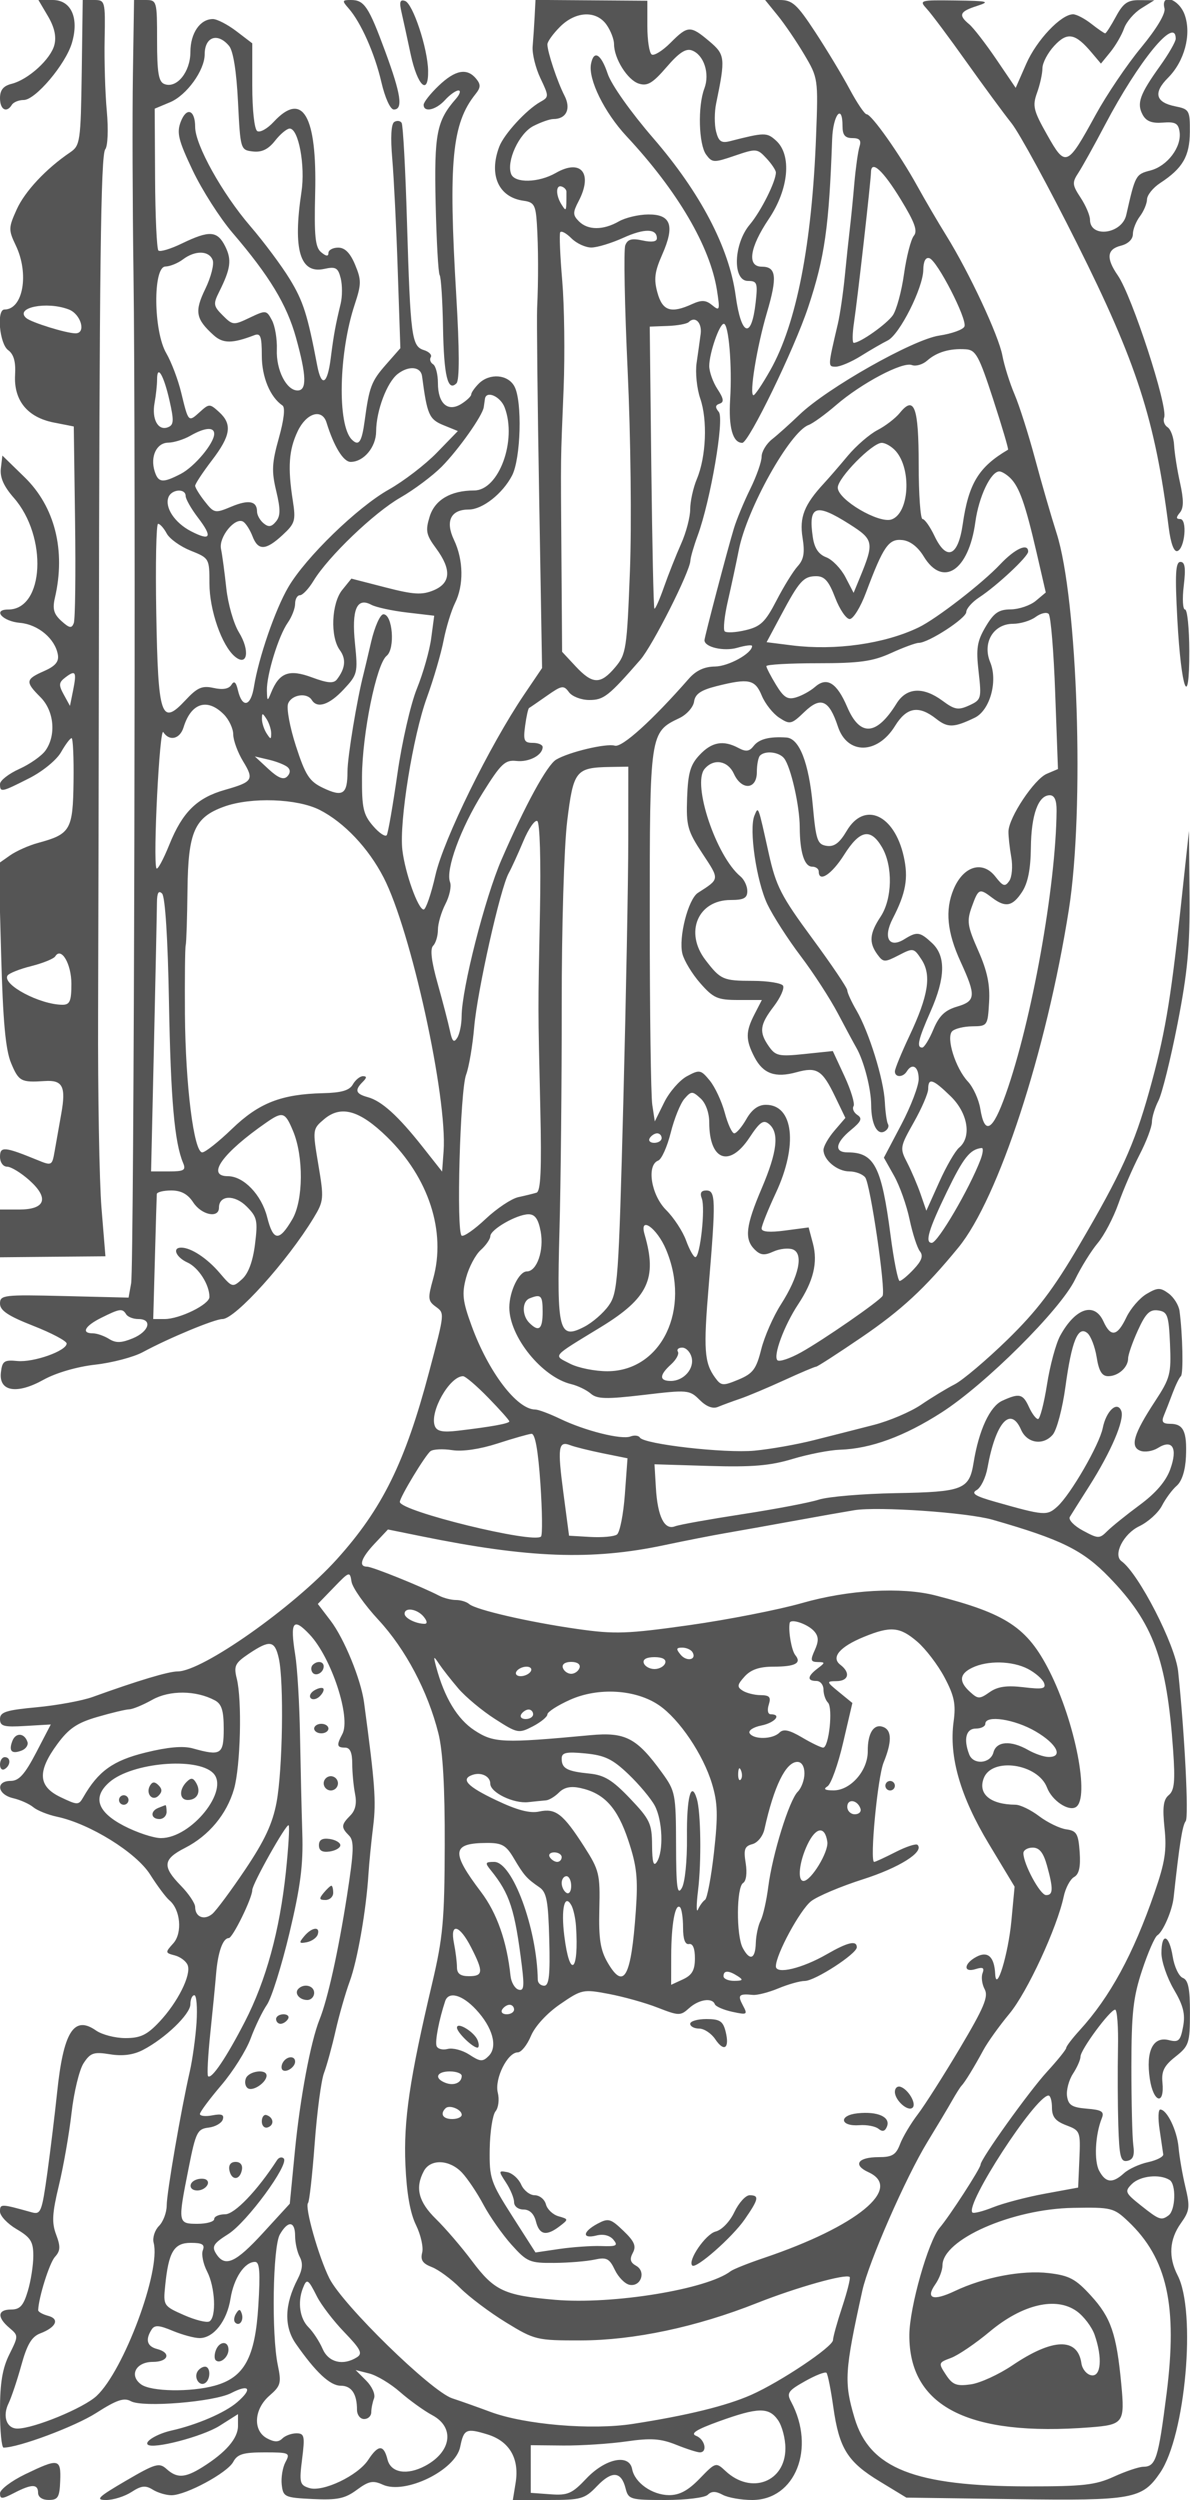 <svg xmlns="http://www.w3.org/2000/svg" version="1.0" width="250" height="525" viewBox="0 0 250 525" preserveAspectRatio="xMidYMid meet">
<g transform="translate(0,525) scale(0.01,-0.01)" fill="#555555" stroke="none">
<path d="M1008 52159 c135 -229 179 -425 135 -600 -75 -300 -549 -732 -901 -820 -172 -43 -242 -130 -242 -300 0 -243 138 -320 250 -139 34 55 146 100 248 100 246 0 878 747 1012 1195 156 526 -13 905 -404 905 l-299 0 201 -341z"/>
<path d="M1717 50975 c-21 -1451 -33 -1532 -244 -1675 -506 -343 -951 -818 -1123 -1200 -173 -384 -174 -427 -17 -757 284 -596 151 -1343 -240 -1343 -169 0 -103 -720 77 -852 119 -87 163 -243 147 -519 -31 -536 257 -892 811 -1002 l422 -83 27 -1994 c15 -1097 3 -2058 -27 -2136 -44 -115 -92 -107 -260 45 -161 146 -191 253 -136 489 230 992 -1 1910 -636 2529 l-468 456 -32 -270 c-22 -189 60 -375 271 -616 716 -815 640 -2347 -116 -2347 -339 0 -119 -249 247 -280 381 -33 740 -335 796 -670 25 -146 -55 -239 -291 -343 -391 -172 -398 -225 -75 -548 286 -286 335 -794 107 -1118 -78 -112 -326 -287 -550 -388 -224 -101 -407 -244 -407 -318 0 -181 28 -175 611 121 284 143 578 384 672 549 92 162 191 294 221 294 29 1 48 -410 41 -913 -13 -1014 -64 -1102 -742 -1286 -194 -52 -461 -171 -592 -263 l-239 -168 52 -1910 c38 -1413 93 -2006 209 -2284 161 -385 209 -410 706 -377 378 26 450 -115 349 -681 -46 -257 -108 -610 -139 -786 -55 -315 -59 -317 -377 -186 -679 277 -772 285 -772 62 0 -116 65 -207 148 -207 82 0 292 -128 467 -284 423 -378 341 -616 -212 -616 l-403 0 0 -501 0 -502 1107 11 1108 10 -83 1016 c-45 559 -77 2389 -71 4066 5 1678 13 4963 16 7300 11 8378 40 10751 134 10864 53 64 68 415 33 800 -35 377 -55 1057 -46 1511 15 806 10 825 -222 825 l-238 0 -21 -1525z m-274 -4973 c258 -97 373 -502 144 -502 -193 0 -931 229 -1036 321 -250 220 429 358 892 181z m93 -7998 l-66 -328 -130 237 c-111 202 -106 255 33 361 215 164 241 121 163 -270z m-36 -6166 c0 -360 -33 -438 -185 -438 -475 0 -1274 424 -1157 613 30 48 254 138 500 199 245 62 471 154 503 205 126 205 339 -159 339 -579z"/>
<path d="M2792 50925 c-13 -866 -8 -2722 12 -4125 53 -3793 13 -20903 -49 -21250 l-54 -300 -1351 33 c-1276 31 -1350 22 -1350 -159 0 -145 172 -260 700 -467 385 -151 700 -318 700 -371 0 -155 -696 -401 -1037 -367 -275 27 -317 -2 -344 -241 -47 -401 335 -466 897 -152 257 143 701 273 1084 316 358 40 808 159 1000 263 545 295 1509 695 1673 695 269 0 1365 1216 1915 2123 216 356 220 406 100 1119 -124 738 -122 748 119 953 355 302 747 192 1325 -372 876 -855 1244 -1987 968 -2975 -115 -410 -110 -468 51 -586 193 -142 196 -117 -136 -1372 -503 -1900 -983 -2875 -1940 -3936 -906 -1003 -2824 -2354 -3343 -2354 -192 0 -835 -193 -1782 -535 -220 -80 -749 -177 -1175 -217 -648 -60 -775 -101 -775 -248 0 -151 78 -173 534 -145 l533 31 -308 -592 c-238 -455 -361 -593 -534 -593 -322 -1 -283 -284 50 -363 151 -35 343 -121 425 -190 83 -69 307 -159 500 -200 689 -147 1661 -750 1954 -1213 151 -239 333 -482 404 -541 234 -195 279 -687 82 -905 -173 -191 -171 -200 34 -253 117 -31 238 -123 269 -205 79 -205 -210 -781 -596 -1191 -258 -274 -396 -340 -712 -340 -215 0 -493 72 -617 159 -466 326 -686 -25 -819 -1309 -46 -440 -138 -1197 -205 -1683 -115 -825 -137 -879 -333 -824 -645 180 -661 180 -661 14 0 -90 157 -257 350 -370 295 -174 350 -262 350 -560 0 -195 -52 -528 -116 -740 -91 -306 -165 -387 -350 -387 -285 0 -301 -161 -38 -384 194 -165 194 -169 0 -559 -144 -289 -196 -599 -196 -1175 0 -430 34 -782 75 -782 317 0 1502 443 1947 728 429 274 584 327 727 247 246 -138 1749 -16 2109 171 383 198 453 89 124 -193 -256 -221 -847 -475 -1382 -595 -292 -66 -565 -227 -497 -294 107 -105 1150 167 1510 394 l387 245 0 -248 c0 -262 -256 -558 -750 -867 -364 -227 -532 -235 -752 -36 -153 138 -234 114 -857 -250 -582 -340 -645 -402 -411 -402 152 0 392 76 533 168 205 134 294 144 445 50 104 -65 281 -118 394 -118 304 0 1175 470 1298 700 87 163 209 200 657 200 523 0 545 -10 440 -205 -60 -113 -95 -326 -78 -475 30 -257 60 -271 654 -300 515 -24 674 9 922 192 252 186 340 204 546 110 470 -214 1529 302 1627 793 75 375 126 399 573 262 462 -142 674 -506 592 -1014 l-59 -363 744 0 c692 0 764 20 1025 292 314 328 509 312 600 -49 58 -231 99 -243 839 -243 429 0 827 49 887 109 79 79 166 79 314 0 112 -60 391 -109 620 -109 907 0 1338 1088 818 2062 -99 183 -66 232 290 432 221 125 424 204 452 177 27 -27 92 -352 144 -722 123 -869 299 -1150 978 -1561 l556 -338 2272 -32 c2490 -34 2681 0 3060 555 532 781 763 3381 367 4145 -197 383 -174 753 68 1093 186 261 196 341 95 765 -62 261 -126 633 -143 827 -31 358 -244 797 -385 797 -43 0 -49 -191 -13 -425 35 -234 69 -466 76 -517 6 -50 -136 -123 -317 -163 -181 -39 -410 -144 -508 -233 -241 -218 -384 -204 -521 52 -111 208 -83 760 56 1104 56 138 -1 175 -315 200 -313 26 -389 74 -416 263 -18 127 39 339 125 471 87 133 158 294 158 360 0 143 618 981 727 985 43 2 70 -368 60 -822 -9 -454 -6 -1176 7 -1606 21 -665 49 -775 190 -747 122 25 155 113 125 331 -22 163 -40 905 -40 1647 1 1127 38 1461 225 2024 122 371 267 702 321 735 119 74 312 520 341 791 122 1126 184 1516 254 1606 67 85 -22 1839 -159 3144 -59 556 -829 2056 -1189 2314 -185 133 41 578 374 736 184 88 398 281 475 430 76 148 216 338 311 420 108 94 180 320 193 606 24 535 -52 694 -332 694 -156 0 -187 42 -131 175 40 96 123 310 185 475 62 165 139 323 172 350 55 47 37 881 -29 1371 -17 121 -120 286 -229 366 -175 128 -231 127 -464 -10 -145 -86 -336 -307 -424 -492 -190 -399 -327 -424 -481 -85 -189 415 -590 283 -909 -300 -90 -165 -215 -626 -277 -1025 -63 -399 -148 -725 -189 -725 -41 0 -126 113 -189 250 -128 281 -201 299 -561 135 -261 -119 -493 -618 -603 -1300 -92 -567 -218 -616 -1634 -641 -699 -13 -1427 -74 -1620 -137 -192 -62 -914 -199 -1604 -305 -689 -106 -1327 -220 -1417 -255 -221 -85 -365 207 -400 814 l-29 489 1151 -35 c900 -27 1281 5 1750 147 329 99 779 187 999 194 643 21 1348 280 2128 780 923 591 2498 2159 2806 2791 127 262 342 607 477 768 135 160 329 530 433 823 103 293 304 757 446 1032 143 275 259 583 260 685 0 101 62 304 137 450 75 146 256 873 401 1615 212 1085 261 1615 252 2700 l-12 1350 -178 -1650 c-212 -1958 -332 -2655 -659 -3826 -311 -1112 -593 -1732 -1469 -3224 -542 -924 -889 -1380 -1507 -1983 -442 -430 -941 -852 -1109 -938 -169 -86 -486 -279 -706 -429 -220 -149 -670 -341 -1000 -425 -330 -85 -892 -228 -1250 -318 -357 -91 -920 -190 -1250 -221 -628 -58 -2320 135 -2407 275 -27 44 -116 55 -198 23 -190 -73 -961 121 -1480 372 -221 106 -456 194 -520 194 -385 0 -984 788 -1338 1760 -189 517 -206 671 -115 1009 59 220 197 481 308 581 110 99 200 230 201 290 0 141 558 460 803 460 135 0 205 -99 254 -358 75 -398 -78 -842 -290 -842 -165 0 -368 -418 -368 -758 0 -613 685 -1461 1300 -1609 138 -33 322 -122 411 -199 133 -115 324 -120 1115 -27 922 109 961 106 1172 -105 140 -140 277 -193 385 -147 92 38 302 116 467 172 165 56 580 231 923 388 342 157 645 285 673 285 27 0 456 277 952 615 841 573 1334 1030 2037 1888 839 1024 1847 4104 2319 7090 333 2101 188 6527 -258 7914 -113 354 -317 1057 -452 1562 -136 506 -329 1114 -430 1350 -101 237 -216 603 -255 812 -78 422 -696 1744 -1177 2519 -171 275 -448 748 -615 1050 -368 666 -958 1500 -1060 1500 -42 0 -201 236 -356 525 -154 289 -480 829 -723 1200 -387 589 -482 675 -748 675 l-306 0 264 -325 c146 -179 397 -548 558 -820 291 -490 294 -510 249 -1700 -85 -2281 -412 -3957 -963 -4930 -163 -289 -322 -525 -352 -525 -95 0 70 1017 282 1734 222 753 198 966 -109 966 -314 0 -255 402 147 1000 422 627 489 1343 154 1647 -194 175 -238 175 -974 -13 -177 -44 -234 -3 -287 207 -36 144 -35 407 2 585 198 960 190 1026 -144 1308 -398 335 -450 333 -817 -35 -165 -165 -342 -275 -392 -244 -51 31 -92 298 -92 593 l0 536 -1175 9 -1175 9 -18 -351 c-10 -193 -29 -475 -42 -626 -13 -151 61 -452 163 -667 183 -385 182 -395 -5 -500 -291 -164 -759 -674 -859 -937 -226 -595 -15 -1065 511 -1137 219 -30 254 -89 279 -484 31 -488 33 -1182 5 -1775 -10 -206 9 -1990 43 -3964 l61 -3590 -379 -560 c-726 -1075 -1690 -3037 -1861 -3788 -90 -398 -202 -723 -248 -723 -116 0 -390 766 -447 1250 -69 587 222 2394 515 3200 140 385 298 925 351 1200 54 275 162 627 239 783 188 375 180 907 -20 1328 -188 395 -69 639 311 639 287 0 712 334 909 715 184 356 217 1559 50 1869 -136 256 -524 286 -751 59 -86 -87 -157 -188 -157 -226 0 -38 -94 -127 -208 -199 -285 -178 -492 6 -492 438 0 183 -46 360 -102 395 -56 35 -77 101 -48 149 29 47 -36 114 -145 148 -257 82 -282 271 -355 2694 -32 1096 -83 2030 -112 2077 -28 46 -98 55 -155 20 -66 -40 -81 -326 -42 -776 33 -392 86 -1447 115 -2344 l55 -1631 -304 -346 c-305 -347 -350 -465 -446 -1179 -61 -450 -123 -541 -270 -394 -308 308 -275 1824 61 2837 141 426 142 514 8 835 -103 247 -214 359 -355 359 -113 0 -205 -51 -205 -112 0 -77 -49 -72 -153 15 -125 103 -148 337 -126 1237 41 1634 -262 2157 -871 1501 -132 -143 -287 -230 -345 -194 -61 37 -105 440 -105 954 l0 889 -334 255 c-184 140 -406 255 -493 255 -270 0 -473 -296 -473 -692 0 -418 -287 -773 -546 -673 -122 46 -154 237 -154 912 0 836 -5 853 -242 853 l-242 0 -24 -1575z m9952 1053 c86 -122 156 -305 156 -405 0 -303 283 -754 520 -829 181 -58 291 8 583 346 263 306 407 400 536 350 250 -95 376 -486 259 -797 -142 -371 -120 -1174 36 -1389 127 -173 161 -175 602 -24 452 154 473 152 665 -54 110 -118 199 -252 199 -298 0 -190 -313 -815 -549 -1095 -341 -405 -366 -1183 -38 -1183 194 0 208 -41 162 -455 -88 -780 -304 -705 -420 147 -137 1008 -741 2161 -1730 3305 -472 546 -882 1124 -958 1353 -140 419 -293 510 -351 207 -62 -322 281 -1019 746 -1518 1072 -1149 1756 -2314 1901 -3239 64 -415 57 -439 -100 -310 -133 110 -222 115 -421 25 -446 -204 -624 -146 -730 238 -79 285 -59 441 101 803 268 606 184 845 -295 840 -202 -1 -480 -67 -618 -146 -327 -187 -649 -187 -837 1 -131 132 -132 185 -7 425 305 584 51 897 -481 591 -360 -206 -862 -218 -937 -21 -103 269 166 851 465 1006 158 81 348 148 422 148 274 0 376 215 234 491 -150 291 -359 919 -359 1077 0 58 119 223 264 368 331 332 764 350 980 42z m-7931 -443 c87 -105 155 -533 187 -1175 50 -1002 52 -1010 313 -1041 187 -21 323 45 465 225 110 141 249 256 308 256 186 0 331 -779 247 -1332 -183 -1211 -30 -1727 479 -1615 242 53 290 25 346 -198 35 -142 35 -382 -1 -532 -109 -450 -146 -650 -209 -1148 -70 -550 -195 -617 -284 -150 -203 1068 -294 1351 -576 1813 -172 282 -545 782 -829 1112 -591 687 -1159 1708 -1159 2083 0 364 -182 428 -304 107 -87 -230 -48 -387 252 -1019 195 -410 571 -999 836 -1309 777 -907 1143 -1511 1335 -2206 221 -796 230 -1106 33 -1106 -235 0 -453 430 -436 860 8 217 -38 494 -103 615 -114 214 -126 215 -468 53 -338 -162 -357 -160 -565 48 -197 196 -204 240 -76 495 243 487 268 672 128 954 -165 330 -330 342 -906 64 -240 -117 -464 -184 -498 -150 -34 34 -66 718 -70 1521 l-8 1458 323 135 c348 146 726 668 727 1005 0 371 273 465 513 177z m12887 -1685 c0 -186 53 -250 207 -250 152 0 192 -47 150 -178 -31 -97 -80 -446 -109 -775 -28 -328 -71 -754 -94 -947 -23 -192 -71 -642 -106 -1000 -35 -357 -101 -807 -146 -1000 -213 -909 -213 -900 -41 -900 91 0 328 101 526 225 198 124 451 270 562 325 250 124 743 1102 748 1483 2 180 49 270 128 245 165 -51 796 -1278 737 -1433 -25 -66 -263 -152 -529 -192 -551 -81 -2357 -1103 -2938 -1662 -195 -187 -453 -419 -575 -515 -121 -96 -220 -261 -220 -367 0 -106 -107 -410 -238 -676 -131 -266 -287 -640 -345 -833 -129 -422 -617 -2278 -617 -2345 0 -146 406 -239 687 -159 172 50 313 67 313 38 0 -154 -494 -428 -779 -431 -223 -2 -399 -84 -550 -256 -765 -873 -1403 -1451 -1555 -1406 -180 53 -963 -133 -1232 -293 -191 -113 -648 -949 -1147 -2098 -349 -804 -836 -2713 -839 -3290 0 -171 -42 -375 -93 -455 -70 -111 -105 -77 -153 150 -34 162 -150 607 -257 989 -132 467 -163 728 -96 795 56 56 101 207 101 336 0 129 71 372 157 539 87 167 131 374 98 460 -99 257 220 1130 686 1876 384 615 470 696 707 670 266 -30 552 122 552 292 0 49 -94 88 -208 88 -181 0 -202 47 -160 357 26 196 64 365 83 375 19 10 188 126 376 258 311 218 351 225 461 75 66 -91 258 -165 428 -165 304 0 405 79 1072 844 258 296 1044 1852 1052 2083 3 68 71 303 152 523 272 739 565 2454 445 2599 -80 97 -76 143 18 174 96 32 85 106 -46 306 -95 145 -173 364 -173 485 0 267 214 886 306 886 103 0 177 -883 133 -1590 -36 -587 55 -910 255 -910 136 0 1090 1962 1385 2850 347 1043 438 1682 503 3525 18 514 218 767 218 275z m1225 -1541 c293 -480 358 -659 273 -761 -61 -74 -154 -434 -206 -801 -51 -366 -158 -757 -235 -868 -132 -187 -686 -579 -821 -579 -32 0 -30 191 5 425 76 510 354 2970 357 3158 4 267 252 40 627 -574z m-7025 166 c0 -427 -1 -429 -100 -275 -127 196 -127 426 0 383 55 -18 100 -67 100 -108z m525 -1173 c124 1 425 93 669 204 444 201 706 197 706 -11 0 -71 -107 -87 -300 -45 -229 50 -315 26 -364 -101 -36 -92 -13 -1277 50 -2633 64 -1368 85 -3239 48 -4203 -63 -1643 -79 -1752 -309 -2025 -309 -366 -475 -363 -831 18 l-285 306 -14 1969 c-16 2289 -20 1930 46 3569 28 715 15 1728 -29 2250 -45 523 -64 982 -43 1021 21 40 127 -17 235 -125 108 -108 297 -195 421 -194z m-7957 -263 c34 -88 -36 -360 -154 -604 -231 -476 -204 -632 173 -973 197 -179 392 -179 854 -2 132 51 159 -21 159 -427 0 -452 174 -871 435 -1049 60 -40 31 -300 -77 -684 -146 -521 -155 -696 -55 -1111 92 -387 91 -525 -6 -642 -94 -114 -156 -122 -260 -36 -75 62 -137 173 -137 245 0 224 -176 257 -543 103 -340 -142 -359 -138 -555 111 -111 141 -202 289 -202 329 0 40 158 279 350 531 400 523 435 762 150 1020 -193 175 -207 175 -401 -1 -242 -219 -240 -222 -391 401 -66 275 -208 649 -314 831 -271 461 -284 1817 -19 1822 96 2 262 69 369 150 256 193 547 187 624 -14z m10252 -1549 c-17 -132 -55 -406 -85 -609 -30 -202 4 -540 76 -750 156 -453 124 -1224 -71 -1690 -77 -184 -140 -470 -140 -635 0 -165 -86 -493 -192 -728 -105 -236 -267 -644 -360 -909 -93 -265 -183 -467 -200 -450 -18 17 -46 1357 -65 2977 l-33 2945 376 14 c206 7 406 44 443 81 134 134 280 -10 251 -246z m6146 -1379 c186 -572 327 -1047 311 -1055 -617 -362 -829 -710 -952 -1568 -98 -676 -339 -776 -592 -245 -93 196 -207 357 -252 357 -44 0 -81 515 -81 1144 0 1210 -92 1461 -397 1084 -91 -112 -302 -274 -469 -360 -167 -87 -447 -329 -622 -538 -174 -209 -400 -470 -502 -580 -415 -449 -518 -712 -450 -1140 51 -318 27 -459 -104 -603 -94 -104 -294 -428 -445 -721 -234 -451 -332 -545 -649 -620 -205 -49 -402 -59 -437 -24 -36 36 -6 322 66 636 72 315 176 797 230 1072 169 862 1073 2481 1466 2625 90 33 350 221 578 418 532 459 1396 916 1591 841 83 -32 229 10 323 94 201 178 477 259 810 237 211 -13 277 -134 577 -1054z m-11999 488 c106 -809 148 -904 447 -1027 l305 -124 -442 -455 c-243 -250 -698 -599 -1011 -775 -661 -373 -1744 -1424 -2108 -2046 -276 -470 -625 -1483 -723 -2095 -67 -418 -246 -456 -337 -71 -40 173 -80 205 -137 112 -52 -85 -181 -108 -373 -65 -244 53 -342 10 -595 -261 -508 -543 -572 -348 -610 1833 -18 1031 -1 1875 38 1875 40 0 121 -91 181 -203 59 -111 286 -274 503 -361 391 -156 395 -164 395 -689 0 -560 260 -1307 535 -1535 264 -219 321 124 84 510 -111 181 -230 598 -265 928 -36 330 -85 701 -111 823 -51 250 297 676 467 571 56 -35 143 -172 194 -304 117 -309 280 -303 633 25 262 242 280 302 214 725 -109 698 -83 1063 103 1454 183 386 513 484 606 181 155 -501 354 -825 506 -825 275 0 534 309 536 640 2 436 228 1035 456 1209 232 178 483 153 509 -50z m-5305 -515 c95 -421 90 -509 -35 -557 -206 -79 -342 169 -280 511 29 158 53 379 53 491 0 332 141 92 262 -445z m7040 -141 c264 -692 -123 -1743 -641 -1743 -491 0 -827 -197 -935 -550 -91 -297 -74 -382 135 -665 329 -446 311 -731 -55 -883 -244 -100 -417 -90 -1009 63 l-715 184 -191 -236 c-228 -280 -257 -985 -52 -1265 137 -187 117 -385 -61 -616 -69 -89 -196 -79 -527 44 -479 177 -685 100 -856 -323 -76 -187 -83 -183 -88 47 -7 330 245 1148 439 1424 85 121 154 300 154 398 0 98 46 178 101 178 56 0 185 136 286 303 311 511 1271 1430 1823 1747 288 165 679 458 870 650 355 360 859 1073 883 1250 8 55 19 134 25 175 28 182 326 51 414 -182z m-6102 -553 c0 -198 -411 -690 -703 -842 -379 -196 -471 -187 -547 52 -98 310 37 600 282 604 120 1 331 67 468 146 302 173 500 189 500 40z m14321 -365 c334 -385 279 -1297 -87 -1432 -265 -98 -1134 413 -1134 667 0 203 723 940 923 940 80 0 214 -79 298 -175z m2406 -566 c189 -189 313 -542 548 -1555 l195 -846 -210 -176 c-115 -96 -352 -177 -525 -179 -255 -2 -356 -73 -529 -365 -180 -305 -203 -453 -147 -946 64 -563 56 -589 -199 -706 -228 -104 -305 -91 -558 97 -409 302 -758 281 -968 -58 -419 -676 -766 -701 -1035 -73 -219 512 -428 641 -678 422 -94 -83 -271 -181 -394 -218 -180 -55 -261 -5 -424 263 -111 182 -202 358 -203 392 0 34 484 61 1075 61 885 0 1158 38 1545 214 258 118 520 214 582 214 203 0 998 516 998 648 0 71 123 210 273 308 371 243 1027 856 1027 960 0 189 -276 63 -588 -267 -377 -400 -1339 -1144 -1712 -1324 -715 -345 -1748 -492 -2661 -378 l-534 67 299 559 c389 730 477 827 745 827 173 0 263 -102 396 -450 94 -247 232 -450 306 -450 74 0 229 251 343 558 364 971 475 1132 762 1101 164 -17 326 -142 449 -343 402 -662 946 -301 1085 718 72 534 325 1066 505 1066 50 0 154 -64 232 -141z m-17327 -375 c0 -63 117 -269 260 -456 312 -409 266 -498 -148 -284 -342 177 -555 499 -473 714 65 170 361 192 361 26z m13940 -588 c519 -329 530 -385 221 -1135 l-128 -311 -171 329 c-94 181 -276 369 -404 418 -161 61 -248 191 -282 421 -99 667 59 725 764 278z m-9290 -1859 l572 -67 -63 -472 c-34 -260 -170 -737 -301 -1060 -131 -323 -315 -1128 -409 -1788 -95 -660 -195 -1239 -223 -1286 -28 -47 -158 39 -289 191 -206 240 -236 376 -232 1036 6 907 304 2366 518 2537 182 146 126 872 -68 872 -68 0 -183 -259 -257 -575 -74 -316 -145 -620 -160 -675 -139 -540 -338 -1746 -338 -2053 0 -479 -97 -543 -518 -341 -284 136 -366 264 -565 877 -128 395 -202 796 -164 892 74 189 396 238 497 75 115 -186 368 -102 671 223 290 310 299 349 237 960 -74 717 37 980 342 817 98 -53 436 -126 750 -163z m13618 -1697 l58 -1590 -235 -100 c-264 -112 -799 -917 -805 -1210 -2 -104 25 -347 59 -540 34 -192 15 -417 -42 -500 -89 -128 -131 -115 -290 89 -269 348 -675 226 -880 -264 -182 -436 -137 -904 149 -1525 326 -711 318 -823 -73 -938 -257 -76 -379 -192 -500 -480 -87 -209 -193 -380 -234 -381 -125 -2 -86 168 175 759 313 708 323 1164 31 1436 -255 238 -316 246 -580 82 -323 -202 -455 27 -247 430 278 538 334 852 231 1310 -198 880 -827 1161 -1197 534 -151 -256 -263 -339 -422 -315 -194 29 -224 117 -291 853 -82 891 -281 1403 -553 1422 -360 24 -576 -32 -689 -177 -90 -117 -162 -126 -318 -43 -319 171 -562 128 -818 -146 -194 -205 -243 -376 -262 -900 -21 -589 8 -694 323 -1172 363 -551 366 -527 -96 -824 -205 -132 -411 -940 -326 -1279 37 -147 206 -426 376 -619 275 -313 363 -352 801 -352 l492 0 -152 -295 c-191 -369 -192 -540 -4 -903 182 -351 436 -443 885 -319 429 118 541 47 810 -511 l216 -448 -230 -268 c-126 -147 -230 -329 -230 -404 0 -212 289 -452 545 -452 127 0 276 -56 331 -125 108 -134 436 -2374 365 -2489 -69 -112 -1253 -931 -1715 -1187 -233 -129 -455 -203 -494 -164 -94 94 142 729 435 1173 323 487 417 878 311 1279 l-90 337 -494 -65 c-327 -44 -494 -29 -494 42 0 59 135 396 300 749 467 999 370 1851 -211 1849 -160 0 -295 -99 -409 -300 -94 -164 -208 -299 -255 -299 -46 0 -136 195 -199 433 -64 238 -206 542 -315 675 -188 229 -214 234 -480 91 -155 -84 -370 -331 -478 -550 l-197 -399 -53 350 c-29 193 -53 1949 -53 3904 0 3909 1 3919 623 4216 152 72 291 228 308 345 22 160 141 242 469 325 680 171 812 144 953 -198 70 -169 235 -378 367 -464 226 -148 255 -142 531 123 342 328 517 251 702 -309 196 -595 829 -588 1200 13 244 395 496 439 863 151 244 -193 372 -190 810 21 320 153 492 768 326 1167 -169 409 68 806 481 806 153 0 366 64 473 143 107 79 230 108 274 65 45 -43 107 -794 138 -1668z m-17468 -440 c110 -110 200 -301 200 -425 1 -124 94 -377 207 -563 235 -385 205 -432 -381 -599 -588 -167 -892 -466 -1167 -1147 -130 -321 -252 -546 -273 -500 -75 172 67 2979 145 2859 128 -198 349 -146 425 100 157 513 496 623 844 275z m997 -400 c0 -133 -11 -133 -97 0 -53 83 -97 218 -97 300 0 133 11 133 97 0 53 -82 97 -217 97 -300z m10776 -525 c141 -179 327 -999 328 -1444 2 -528 97 -831 261 -831 76 0 138 -45 138 -100 0 -242 273 -63 534 350 330 522 554 567 794 160 233 -395 220 -1085 -28 -1460 -233 -352 -249 -544 -68 -793 124 -169 152 -170 447 -18 308 159 319 157 481 -90 213 -326 145 -757 -254 -1602 -168 -356 -306 -692 -306 -747 0 -129 170 -129 250 0 116 187 250 101 250 -160 0 -144 -164 -574 -365 -956 l-366 -695 213 -379 c118 -209 265 -622 327 -920 63 -297 161 -598 217 -668 75 -93 39 -196 -129 -375 -127 -136 -261 -247 -297 -247 -36 0 -122 431 -191 958 -189 1450 -341 1742 -902 1742 -288 0 -258 200 68 469 219 180 247 245 137 317 -76 51 -112 133 -80 185 31 51 -54 332 -189 625 l-247 532 -594 -62 c-536 -56 -608 -41 -748 158 -213 304 -194 454 102 842 140 184 227 380 194 435 -34 54 -318 100 -631 101 -630 1 -680 23 -997 436 -447 581 -162 1262 528 1262 276 0 350 40 350 188 0 103 -65 242 -145 308 -510 423 -1017 1939 -754 2255 189 228 490 178 617 -101 162 -355 482 -333 482 33 0 156 30 314 67 350 109 110 401 76 506 -58z m-10428 -188 c60 -55 55 -127 -12 -194 -76 -76 -190 -31 -393 157 l-286 265 298 -70 c164 -39 341 -110 393 -158z m7154 -1512 c0 -839 -47 -3321 -104 -5516 -99 -3760 -116 -4008 -308 -4277 -111 -157 -342 -357 -513 -445 -531 -275 -578 -95 -521 2004 28 995 49 3125 48 4733 -2 1653 49 3342 115 3885 131 1063 178 1122 909 1135 l375 6 -1 -1525z m8998 600 c-13 -1581 -521 -4414 -1068 -5953 -276 -778 -443 -873 -535 -304 -32 193 -148 449 -259 568 -263 282 -464 925 -331 1058 55 55 245 101 423 103 317 3 324 13 352 506 22 369 -38 656 -228 1084 -229 519 -244 619 -134 923 139 383 157 391 427 187 280 -212 428 -183 629 124 121 185 179 476 184 925 7 693 155 1104 397 1104 99 0 145 -105 143 -325z m-15480 16 c512 -261 1022 -799 1341 -1417 575 -1111 1343 -4615 1261 -5751 l-31 -426 -413 523 c-512 648 -858 961 -1150 1040 -254 70 -279 146 -105 320 88 88 89 120 5 120 -63 0 -158 -78 -212 -172 -70 -127 -238 -176 -629 -185 -877 -21 -1345 -205 -1909 -748 -282 -272 -564 -495 -626 -495 -176 0 -353 1410 -364 2900 -5 743 2 1395 16 1450 15 55 31 580 38 1167 13 1214 147 1519 767 1743 566 205 1540 171 2011 -69z m4627 -2116 c-43 -2157 -43 -1969 7 -4155 29 -1290 9 -1739 -81 -1767 -66 -20 -237 -62 -381 -93 -143 -31 -452 -237 -686 -457 -234 -221 -461 -379 -504 -352 -116 71 -33 3050 93 3380 59 155 136 605 170 1000 66 761 549 2916 725 3232 57 103 195 404 306 669 111 266 244 457 295 426 53 -33 77 -830 56 -1883z m-7794 -1935 c37 -2037 116 -2935 298 -3365 62 -149 17 -175 -300 -175 l-374 0 61 2675 c33 1471 61 2808 62 2970 2 207 35 263 108 190 65 -65 121 -948 145 -2295z m16420 -1960 c364 -352 448 -857 180 -1080 -82 -68 -271 -394 -419 -725 l-270 -600 -120 347 c-66 191 -193 488 -282 661 -158 305 -154 330 139 849 166 294 302 609 302 701 0 240 98 209 470 -153z m-5070 -552 c0 -797 422 -957 843 -321 220 333 295 386 413 288 219 -182 174 -581 -153 -1348 -337 -790 -369 -1066 -150 -1286 122 -121 204 -131 394 -44 132 60 316 80 409 45 231 -89 129 -562 -250 -1155 -161 -251 -347 -676 -414 -943 -104 -415 -173 -508 -476 -635 -328 -136 -365 -134 -490 37 -231 315 -250 588 -136 1946 150 1795 145 1988 -51 1988 -110 0 -140 -53 -95 -170 77 -201 -36 -1230 -135 -1230 -38 0 -125 157 -195 348 -69 192 -258 481 -420 642 -315 315 -415 942 -166 1038 71 27 189 290 263 585 74 296 203 616 288 713 143 164 166 165 337 9 110 -99 184 -303 184 -507z m-8744 -178 c225 -537 217 -1456 -14 -1853 -278 -475 -401 -465 -529 41 -118 470 -494 862 -826 862 -463 0 -112 489 810 1128 342 237 393 221 559 -178z m7744 -150 c0 -55 -70 -100 -156 -100 -86 0 -128 45 -94 100 34 55 104 100 156 100 52 0 94 -45 94 -100z m6700 -451 c-234 -613 -899 -1749 -1025 -1749 -149 0 -68 276 316 1069 350 723 487 896 732 923 39 4 29 -105 -23 -243z m-16541 -899 c175 -267 541 -342 541 -111 0 265 327 279 581 25 221 -221 238 -296 176 -794 -45 -360 -139 -613 -272 -733 -198 -179 -208 -177 -469 130 -263 309 -603 533 -809 533 -196 0 -110 -203 132 -313 232 -106 461 -465 461 -723 0 -158 -624 -464 -944 -464 l-237 0 35 1275 c19 701 37 1309 40 1350 3 41 140 75 304 75 207 0 347 -76 461 -250z m9933 -989 c528 -1254 -90 -2547 -1222 -2557 -264 -2 -621 69 -794 158 -357 185 -407 126 651 772 990 606 1184 1018 915 1942 -118 404 258 140 450 -315z m-2592 -1311 c0 -366 -79 -431 -280 -230 -157 157 -154 450 5 514 242 97 275 63 275 -284z m-8750 -50 c34 -55 149 -100 256 -100 303 0 228 -262 -117 -405 -241 -99 -355 -102 -499 -12 -103 64 -255 117 -339 117 -252 0 -170 154 174 325 393 196 446 203 525 75z m21930 -626 c27 -626 4 -715 -314 -1200 -451 -688 -531 -955 -310 -1040 94 -36 260 -10 369 58 308 193 421 -2 260 -447 -90 -251 -303 -500 -645 -752 -280 -207 -586 -454 -680 -548 -161 -161 -190 -160 -509 12 -187 100 -310 229 -276 287 35 59 218 348 406 644 462 728 747 1394 676 1581 -84 219 -317 6 -390 -357 -70 -350 -676 -1399 -954 -1650 -218 -197 -269 -194 -1309 101 -417 118 -509 176 -387 245 88 49 191 259 228 466 171 953 484 1309 706 801 125 -285 463 -338 665 -104 85 98 205 551 267 1007 131 962 265 1289 461 1127 72 -60 160 -288 195 -507 46 -292 111 -398 242 -398 212 0 419 185 419 375 0 75 92 339 205 587 164 360 250 444 425 419 198 -28 223 -98 250 -707z m-10051 -276 c63 -239 -164 -498 -436 -498 -247 0 -245 122 5 348 108 98 173 218 144 265 -30 48 11 87 90 87 80 0 168 -91 197 -202z m-4270 -852 c243 -249 441 -472 441 -495 0 -45 -376 -113 -1079 -196 -322 -38 -443 -13 -486 99 -114 297 311 1046 593 1046 49 0 288 -204 531 -454z m1094 -1800 c39 -580 45 -1081 13 -1113 -155 -156 -2966 533 -2966 727 0 99 538 988 645 1066 58 42 263 51 455 21 215 -34 581 20 950 139 330 107 652 199 715 204 77 7 140 -346 188 -1044z m1313 634 l517 -104 -56 -763 c-31 -420 -106 -797 -167 -839 -60 -42 -311 -64 -558 -50 l-447 26 -119 899 c-127 965 -107 1100 149 1000 91 -35 397 -111 681 -169z m8184 -1394 c1448 -415 1899 -637 2454 -1211 927 -957 1208 -1720 1342 -3637 45 -647 26 -837 -92 -935 -114 -94 -135 -256 -89 -695 49 -465 10 -716 -209 -1349 -448 -1299 -937 -2197 -1577 -2898 -153 -168 -279 -333 -279 -366 0 -34 -182 -260 -405 -503 -380 -415 -1395 -1833 -1395 -1949 0 -77 -654 -1087 -859 -1326 -239 -280 -632 -1664 -637 -2245 -12 -1506 1234 -2145 3799 -1946 701 55 730 95 653 912 -100 1054 -217 1394 -636 1852 -322 353 -455 424 -888 475 -560 66 -1361 -86 -1971 -376 -458 -217 -623 -161 -412 140 83 118 151 298 151 398 0 543 1461 1186 2746 1208 804 14 852 3 1156 -285 819 -776 1040 -1771 805 -3623 -174 -1367 -225 -1526 -488 -1529 -93 -1 -371 -95 -619 -208 -384 -176 -648 -205 -1804 -204 -2384 3 -3328 376 -3644 1438 -223 750 -209 978 164 2672 130 592 911 2375 1368 3124 201 329 434 718 516 864 83 146 173 289 200 316 68 68 263 386 460 750 89 165 335 508 546 762 374 449 1002 1806 1141 2462 38 179 136 362 217 408 106 59 140 213 118 526 -28 385 -64 446 -282 476 -137 19 -393 143 -568 275 -175 133 -400 242 -500 242 -527 4 -792 226 -665 557 172 448 1138 305 1329 -197 103 -272 450 -506 606 -410 298 184 -15 1788 -555 2856 -465 916 -903 1207 -2397 1589 -711 182 -1828 119 -2800 -160 -495 -141 -1561 -350 -2368 -464 -1308 -184 -1565 -193 -2350 -81 -1020 145 -2139 403 -2277 525 -52 46 -177 84 -276 84 -100 0 -260 41 -355 91 -366 190 -1404 609 -1512 609 -187 0 -127 181 163 489 l275 292 700 -142 c2256 -460 3585 -509 5100 -188 440 93 1025 208 1300 255 275 47 905 160 1400 250 495 91 1080 194 1300 230 501 81 2367 -48 2900 -200z m-12899 -2104 c570 -616 1037 -1499 1259 -2382 94 -372 137 -1133 133 -2350 -4 -1577 -37 -1937 -264 -2900 -475 -2011 -602 -2875 -562 -3810 26 -596 99 -1014 222 -1265 101 -207 160 -468 130 -581 -40 -154 11 -229 201 -302 140 -53 409 -251 599 -441 190 -190 623 -515 963 -723 601 -368 644 -378 1568 -377 1115 2 2429 280 3700 784 835 331 1875 623 1950 548 21 -21 -49 -302 -156 -626 -107 -323 -194 -638 -194 -698 0 -140 -1102 -878 -1720 -1152 -521 -230 -1343 -432 -2480 -608 -871 -136 -2278 -17 -3001 253 -247 92 -606 220 -798 283 -441 145 -2299 1959 -2581 2519 -226 451 -525 1507 -448 1584 27 28 90 590 139 1250 49 660 137 1326 196 1480 58 153 167 550 242 881 75 330 209 799 298 1041 162 439 348 1505 394 2260 14 220 58 670 99 1000 65 527 37 900 -192 2600 -66 485 -416 1339 -704 1717 l-267 350 337 348 c325 337 337 341 371 120 19 -126 274 -488 566 -803z m949 68 c75 -91 83 -150 20 -150 -183 0 -420 119 -420 211 0 143 264 103 400 -61z m8211 -314 c89 -106 90 -204 6 -389 -96 -211 -87 -247 60 -250 163 -3 163 -11 -2 -136 -215 -163 -224 -261 -25 -261 83 0 150 -81 150 -180 0 -99 42 -223 94 -275 109 -110 20 -945 -101 -945 -45 0 -245 96 -444 214 -270 159 -391 184 -475 100 -141 -141 -540 -149 -625 -13 -34 56 74 129 244 163 286 57 438 236 200 236 -61 0 -79 85 -43 200 51 161 18 200 -168 202 -128 0 -298 43 -378 93 -125 79 -119 123 40 299 132 145 310 206 605 206 458 0 597 73 460 241 -79 96 -150 496 -120 675 18 105 393 -24 522 -180z m-10606 -61 c457 -485 872 -1745 687 -2090 -126 -236 -116 -285 58 -285 104 0 150 -104 150 -337 0 -186 27 -471 59 -634 40 -201 8 -347 -100 -455 -193 -194 -197 -250 -26 -421 110 -111 103 -324 -44 -1268 -182 -1164 -405 -2170 -576 -2595 -187 -464 -409 -1652 -517 -2754 l-108 -1114 -560 -611 c-582 -635 -804 -733 -990 -435 -93 149 -52 213 258 409 391 247 1286 1466 1165 1587 -39 40 -103 24 -141 -35 -417 -643 -891 -1137 -1091 -1137 -126 0 -229 -45 -229 -100 0 -55 -157 -100 -350 -100 -415 0 -417 14 -187 1170 149 753 183 822 417 850 140 16 275 93 300 169 34 103 -23 126 -217 89 -145 -28 -263 -15 -263 28 0 43 202 314 448 603 247 289 525 731 618 983 93 252 248 572 343 710 95 139 307 814 471 1500 233 978 292 1432 271 2098 -15 468 -36 1390 -48 2050 -11 660 -56 1425 -101 1700 -112 698 -44 793 303 425z m12765 -150 c176 -151 434 -489 573 -751 205 -387 241 -561 191 -926 -101 -738 140 -1574 740 -2570 l541 -898 -67 -715 c-67 -710 -321 -1540 -341 -1115 -18 360 -156 484 -394 357 -270 -144 -280 -342 -14 -257 150 47 185 26 143 -86 -32 -81 -12 -234 45 -339 82 -155 -15 -385 -519 -1233 -341 -573 -740 -1200 -887 -1393 -147 -192 -314 -473 -372 -624 -86 -227 -165 -275 -451 -275 -437 0 -548 -163 -214 -316 740 -337 -238 -1139 -2194 -1800 -330 -111 -645 -237 -700 -279 -496 -381 -2482 -704 -3687 -601 -1072 92 -1277 188 -1748 816 -218 292 -559 688 -756 881 -368 360 -443 655 -255 1006 139 261 539 245 801 -32 117 -124 321 -428 452 -675 132 -247 397 -625 588 -838 327 -364 384 -388 901 -383 303 2 683 34 844 69 252 55 312 25 427 -216 74 -154 213 -295 309 -313 239 -46 352 279 139 399 -124 69 -142 139 -70 273 76 141 33 241 -198 462 -270 258 -316 271 -546 148 -315 -169 -327 -324 -19 -246 144 36 279 2 355 -89 103 -125 65 -145 -258 -133 -208 7 -604 -21 -879 -61 l-500 -74 -486 760 c-459 720 -485 796 -476 1415 6 360 61 715 122 789 62 75 83 250 48 391 -73 290 203 847 419 847 73 0 198 155 277 345 85 203 335 476 612 666 454 312 483 319 1026 216 307 -58 769 -187 1026 -288 443 -173 479 -173 658 -11 203 184 486 228 541 84 18 -48 183 -120 367 -160 316 -68 328 -61 221 138 -114 214 -83 246 212 217 91 -9 333 53 537 138 204 85 453 155 553 155 213 0 1093 570 1093 707 0 152 -189 108 -632 -147 -518 -298 -1068 -428 -1068 -253 0 249 506 1183 740 1368 134 104 623 311 1087 459 765 244 1295 577 1149 724 -31 31 -239 -37 -462 -151 -223 -114 -425 -207 -449 -207 -97 0 71 1776 198 2087 176 432 174 677 -6 746 -200 77 -330 -126 -327 -509 4 -407 -363 -825 -722 -822 -182 1 -218 26 -123 86 74 47 222 460 328 917 l194 832 -279 228 c-270 221 -271 228 -53 231 256 4 296 178 80 343 -203 155 -16 378 495 587 562 230 754 213 1120 -101z m-13413 -350 c110 -488 81 -2343 -47 -3024 -84 -448 -250 -803 -657 -1409 -300 -446 -612 -867 -694 -935 -170 -141 -359 -64 -359 145 0 78 -135 279 -300 448 -395 404 -379 556 87 794 500 255 877 707 1029 1236 137 476 172 1868 58 2320 -66 265 -37 325 250 519 446 299 548 284 633 -94z m8689 132 c100 -162 -118 -211 -247 -56 -100 121 -94 149 33 149 86 0 182 -42 214 -93z m-4918 -764 c153 -179 498 -467 768 -640 475 -305 500 -310 797 -157 169 88 307 201 307 252 0 51 214 189 475 306 595 267 1384 219 1871 -115 427 -293 927 -1034 1112 -1649 121 -401 128 -662 42 -1436 -58 -520 -143 -970 -188 -1000 -45 -30 -112 -121 -148 -204 -36 -82 -36 98 1 400 73 603 59 1649 -26 1926 -120 394 -215 26 -207 -800 5 -505 -41 -961 -109 -1076 -94 -162 -118 13 -120 910 -3 1063 -15 1127 -292 1509 -534 737 -770 861 -1511 792 -1842 -171 -2027 -163 -2431 101 -360 235 -634 689 -807 1338 -60 228 -55 234 61 60 70 -105 252 -338 405 -517z m4347 532 c-23 -69 -124 -125 -225 -125 -101 0 -202 56 -225 125 -26 79 56 125 225 125 169 0 251 -46 225 -125z m-1800 -100 c-23 -69 -102 -125 -175 -125 -73 0 -152 56 -175 125 -25 74 46 125 175 125 129 0 200 -51 175 -125z m9418 -21 c155 -81 308 -213 340 -295 47 -123 -26 -139 -428 -91 -356 42 -546 15 -714 -103 -211 -148 -244 -148 -410 3 -242 218 -228 379 44 510 323 156 840 145 1168 -24z m-10443 -54 c-34 -55 -129 -100 -212 -100 -82 0 -122 45 -88 100 34 55 129 100 212 100 82 0 122 -45 88 -100z m-6637 -607 c144 -77 187 -213 187 -597 0 -542 -57 -578 -651 -412 -202 56 -525 28 -993 -88 -682 -168 -992 -390 -1307 -939 -97 -168 -119 -168 -475 2 -475 226 -494 538 -70 1115 242 329 415 446 841 570 295 86 596 158 670 160 74 2 293 93 485 201 363 204 919 199 1313 -12z m6687 -293 c0 -55 -70 -100 -156 -100 -86 0 -128 45 -94 100 34 55 104 100 156 100 52 0 94 -45 94 -100z m10557 -360 c449 -262 589 -543 268 -536 -96 1 -287 67 -425 146 -363 207 -667 186 -729 -50 -63 -239 -423 -269 -510 -42 -123 319 -66 542 139 542 110 0 200 45 200 100 0 191 617 98 1057 -160z m-8553 -900 c225 -215 473 -512 552 -660 164 -308 188 -957 44 -1180 -70 -108 -98 -10 -101 350 -3 456 -45 543 -464 983 -368 386 -540 491 -853 522 -471 47 -582 107 -582 314 0 127 92 148 498 109 409 -40 571 -118 906 -438z m-8727 26 c355 -355 -456 -1366 -1095 -1366 -157 0 -510 117 -784 260 -558 292 -658 603 -297 916 475 411 1836 530 2176 190z m12423 -9 c0 -133 -63 -306 -141 -384 -180 -180 -532 -1315 -619 -1997 -37 -289 -109 -608 -160 -707 -52 -100 -97 -314 -102 -475 -10 -338 -125 -380 -274 -101 -139 259 -133 1277 7 1364 66 41 88 210 55 416 -47 289 -23 357 140 400 109 28 222 168 254 314 199 903 449 1413 692 1413 90 0 148 -95 148 -243z m-1340 -130 c-33 -33 -56 26 -52 131 5 117 28 141 60 61 29 -72 26 -159 -8 -192z m-5260 -85 c0 -185 491 -423 800 -387 138 15 303 32 368 37 65 4 189 79 276 166 109 109 248 138 452 93 499 -110 775 -412 1004 -1101 178 -536 206 -789 158 -1474 -98 -1400 -249 -1679 -591 -1093 -154 264 -191 497 -176 1122 18 741 -1 820 -319 1317 -441 687 -598 810 -943 736 -196 -43 -465 28 -904 237 -609 289 -754 443 -500 532 185 64 375 -29 375 -185z m7777 -523 c22 -66 -32 -119 -119 -119 -87 0 -158 71 -158 158 0 177 215 146 277 -39z m-12071 -1330 c-131 -1236 -416 -2277 -861 -3143 -389 -755 -705 -1223 -774 -1145 -23 27 -2 432 47 899 49 468 104 1030 122 1250 38 456 142 750 266 750 82 0 494 841 494 1009 0 129 718 1406 764 1360 23 -22 -4 -463 -58 -980z m11375 633 c31 -210 -341 -822 -500 -822 -134 0 -92 398 82 764 177 372 368 398 418 58z m-6586 -347 c212 -359 270 -425 537 -608 152 -104 186 -287 207 -1096 20 -752 -4 -971 -107 -971 -72 0 -133 56 -134 125 -17 1081 -532 2475 -915 2475 -191 0 -199 -19 -72 -175 399 -494 505 -820 653 -2013 54 -438 40 -530 -74 -493 -77 26 -151 156 -165 289 -76 724 -285 1318 -619 1760 -637 842 -616 1027 120 1030 320 2 406 -47 569 -323z m11200 -150 c136 -491 132 -626 -20 -622 -124 2 -475 653 -475 880 0 64 88 117 195 117 141 0 225 -105 300 -375z m-10195 175 c0 -55 -42 -100 -94 -100 -52 0 -122 45 -156 100 -34 55 8 100 94 100 86 0 156 -45 156 -100z m200 -606 c0 -113 -45 -178 -100 -144 -55 34 -100 127 -100 206 0 79 45 144 100 144 55 0 100 -93 100 -206z m101 -844 c65 -964 -131 -1125 -246 -203 -71 568 6 899 149 641 42 -76 86 -273 97 -438z m2249 -33 c0 -240 43 -358 125 -342 80 16 125 -93 124 -300 0 -248 -59 -352 -250 -441 l-249 -115 1 615 c2 660 85 1113 187 1012 34 -35 62 -228 62 -429z m-4452 -413 c262 -513 255 -604 -48 -604 -178 0 -250 54 -250 188 0 103 -28 328 -62 500 -90 445 114 398 360 -84z m5602 -604 c121 -78 107 -97 -75 -98 -124 -1 -225 43 -225 98 0 125 106 125 300 0z m-11371 -975 c-21 -316 -85 -776 -141 -1023 -185 -810 -485 -2547 -486 -2820 -1 -147 -74 -340 -163 -428 -88 -89 -138 -247 -111 -352 154 -586 -627 -2683 -1198 -3216 -272 -255 -1318 -686 -1665 -686 -227 0 -318 260 -184 532 58 120 179 479 267 797 120 436 218 601 396 669 337 128 416 305 166 370 -115 31 -209 84 -208 119 11 273 237 990 352 1118 116 127 120 217 26 467 -95 251 -84 448 57 1033 96 398 216 1083 266 1522 50 440 164 911 254 1047 142 217 212 241 555 186 264 -43 489 -13 689 90 468 242 999 753 999 960 0 105 37 190 83 190 46 0 66 -259 46 -575z m5870 276 c352 -377 463 -782 268 -976 -125 -126 -178 -123 -406 27 -144 94 -349 148 -456 120 -108 -28 -213 1 -234 64 -34 99 53 553 181 939 71 214 356 138 647 -174z m801 -1 c0 -55 -70 -100 -156 -100 -86 0 -128 45 -94 100 34 55 104 100 156 100 52 0 94 -45 94 -100z m-1100 -1394 c0 -144 -164 -214 -341 -146 -244 94 -189 240 91 240 138 0 250 -42 250 -94z m12400 -665 c0 -195 73 -286 301 -372 293 -111 300 -129 275 -711 l-26 -597 -696 -128 c-383 -70 -872 -199 -1088 -285 -215 -86 -412 -136 -437 -111 -162 162 1316 2436 1596 2457 41 3 75 -110 75 -253z m-12400 -152 c0 -49 -90 -89 -200 -89 -195 0 -261 106 -140 226 80 81 340 -24 340 -137z m14872 -1369 c141 -90 125 -635 -22 -743 -153 -113 -196 -98 -580 207 -333 265 -347 296 -193 450 173 174 586 218 795 86z m-18372 -1177 c0 -141 44 -339 99 -441 69 -130 56 -265 -44 -459 -279 -537 -292 -999 -40 -1362 418 -599 719 -881 943 -881 227 0 342 -171 342 -508 0 -106 68 -192 150 -192 83 0 150 64 150 142 0 78 26 209 58 292 32 84 -40 248 -165 373 l-222 222 285 -72 c157 -39 449 -214 648 -389 200 -175 505 -395 679 -488 476 -256 403 -768 -151 -1064 -383 -203 -721 -146 -791 134 -80 318 -193 316 -405 -7 -217 -332 -954 -683 -1241 -591 -198 62 -210 113 -148 608 61 485 48 540 -120 540 -103 0 -236 -49 -296 -109 -79 -79 -168 -78 -320 3 -303 162 -277 612 50 897 238 206 254 266 175 643 -134 647 -105 2480 43 2741 171 300 321 285 321 -32z m-1939 -299 c-33 -86 8 -287 90 -445 169 -327 199 -956 50 -1048 -54 -34 -295 26 -536 132 -430 190 -437 201 -395 614 71 713 184 903 538 903 243 0 300 -35 253 -156z m1166 -1169 c-67 -1084 -294 -1501 -912 -1673 -508 -141 -1343 -127 -1551 26 -257 188 -109 472 247 472 328 0 392 192 89 271 -211 55 -251 194 -116 406 64 102 154 97 445 -25 201 -83 454 -152 564 -152 295 0 575 357 650 829 69 432 296 771 515 771 97 0 113 -214 69 -925z m1231 200 c90 -179 350 -518 578 -754 341 -354 387 -445 264 -523 -293 -185 -599 -110 -723 177 -65 151 -199 356 -297 454 -181 180 -231 521 -119 813 84 219 111 203 297 -167z m16338 -806 c169 -485 135 -890 -71 -850 -96 18 -189 131 -206 250 -78 547 -601 532 -1447 -39 -287 -194 -682 -375 -878 -402 -300 -42 -383 -9 -522 203 -161 245 -158 254 106 352 150 55 517 304 816 554 687 574 1393 739 1827 427 149 -107 317 -330 375 -495z m-6652 -1791 c86 -122 156 -389 156 -593 0 -706 -718 -980 -1256 -478 -204 190 -209 189 -545 -158 -243 -251 -424 -348 -644 -347 -355 3 -721 261 -775 548 -62 327 -564 222 -964 -202 -298 -315 -388 -355 -752 -328 l-414 30 0 500 0 501 686 -7 c378 -3 974 36 1325 86 513 74 717 60 1041 -69 221 -89 446 -161 500 -161 168 0 107 275 -77 347 -127 49 3 132 475 303 826 298 1051 303 1244 28z"/>
<path d="M15849 35371 c-118 -287 43 -1381 274 -1864 117 -244 431 -732 698 -1085 268 -353 620 -897 783 -1207 164 -311 337 -632 385 -715 159 -275 311 -860 313 -1207 1 -403 130 -647 288 -549 62 38 92 104 66 147 -26 42 -56 252 -67 468 -23 473 -332 1468 -596 1922 -106 182 -193 372 -193 422 0 51 -332 543 -738 1094 -653 887 -758 1091 -911 1777 -229 1032 -217 1001 -302 797z"/>
<path d="M6569 17536 c-35 -35 -39 -103 -9 -152 64 -103 240 -14 240 122 0 107 -136 125 -231 30z"/>
<path d="M6600 17000 c-79 -49 -111 -122 -70 -163 40 -40 126 -21 190 43 64 64 96 137 70 163 -25 25 -111 6 -190 -43z"/>
<path d="M6600 16200 c0 -55 68 -100 150 -100 83 0 150 45 150 100 0 55 -67 100 -150 100 -82 0 -150 -45 -150 -100z"/>
<path d="M6800 15050 c0 -82 68 -150 150 -150 83 0 150 68 150 150 0 82 -67 150 -150 150 -82 0 -150 -68 -150 -150z"/>
<path d="M6700 13750 c0 -113 70 -154 225 -132 124 18 225 77 225 132 0 55 -101 114 -225 132 -155 22 -225 -19 -225 -132z"/>
<path d="M6800 12750 c-102 -123 -95 -150 38 -150 89 0 162 68 162 150 0 82 -17 150 -38 150 -21 0 -94 -68 -162 -150z"/>
<path d="M6390 11838 c-116 -139 -108 -156 55 -125 104 21 207 93 230 162 59 178 -126 155 -285 -37z"/>
<path d="M6269 10736 c-93 -93 20 -236 187 -236 79 0 144 68 144 150 0 151 -211 206 -331 86z"/>
<path d="M5800 10100 c0 -55 42 -100 94 -100 52 0 122 45 156 100 34 55 -8 100 -94 100 -86 0 -156 -45 -156 -100z"/>
<path d="M5946 9193 c-36 -58 -42 -130 -13 -160 72 -71 267 55 267 173 0 128 -173 119 -254 -13z"/>
<path d="M5165 8853 c-31 -81 -11 -174 44 -208 109 -68 391 125 391 267 0 148 -375 97 -435 -59z"/>
<path d="M5500 7950 c0 -92 56 -148 125 -125 142 47 126 208 -25 258 -55 19 -100 -41 -100 -133z"/>
<path d="M4819 6925 c43 -221 220 -216 263 7 20 102 -32 168 -132 168 -103 0 -152 -66 -131 -175z"/>
<path d="M4125 6728 c-172 -61 -158 -228 19 -228 166 0 297 165 183 230 -43 23 -133 23 -202 -2z"/>
<path d="M18600 15000 c0 -55 45 -100 100 -100 55 0 100 45 100 100 0 55 -45 100 -100 100 -55 0 -100 -45 -100 -100z"/>
<path d="M14500 10000 c0 -55 85 -100 188 -100 103 0 256 -101 339 -225 187 -278 305 -189 217 163 -55 218 -122 262 -405 262 -186 0 -339 -45 -339 -100z"/>
<path d="M18800 8571 c0 -180 279 -426 374 -330 83 83 -92 382 -256 436 -65 22 -118 -26 -118 -106z"/>
<path d="M18019 8121 c-407 -42 -373 -281 36 -250 156 12 337 -23 402 -77 83 -68 138 -52 178 52 75 197 -196 319 -616 275z"/>
<path d="M10631 6664 c93 -141 169 -326 169 -410 0 -87 87 -154 198 -154 128 0 220 -89 261 -250 72 -285 218 -315 497 -102 191 146 190 150 -22 210 -118 33 -238 146 -265 251 -28 105 -134 191 -236 191 -102 0 -230 101 -284 224 -55 124 -186 241 -293 261 -185 35 -186 26 -25 -221z"/>
<path d="M15428 6047 c-96 -203 -265 -378 -396 -410 -208 -53 -591 -611 -489 -713 78 -79 841 592 1102 969 295 426 312 507 103 507 -83 0 -227 -159 -320 -353z"/>
<path d="M3921 15081 c-165 -165 -152 -381 23 -381 197 0 284 167 182 350 -66 118 -111 125 -205 31z"/>
<path d="M3155 15009 c-104 -169 44 -350 176 -218 79 79 79 139 0 218 -78 78 -127 78 -176 0z"/>
<path d="M2500 14700 c0 -55 45 -100 100 -100 55 0 100 45 100 100 0 55 -45 100 -100 100 -55 0 -100 -45 -100 -100z"/>
<path d="M3325 14534 c-174 -70 -157 -234 25 -234 83 0 150 68 150 150 0 82 -11 146 -25 142 -14 -4 -81 -30 -150 -58z"/>
<path d="M9600 9919 c0 -98 329 -419 430 -419 35 0 37 69 5 153 -67 174 -435 400 -435 266z"/>
<path d="M4958 3913 c-43 -69 -51 -153 -18 -186 89 -90 187 42 139 187 -34 101 -58 101 -121 -1z"/>
<path d="M4535 3146 c-33 -85 -35 -180 -4 -210 88 -88 269 61 269 220 0 192 -191 184 -265 -10z"/>
<path d="M4150 2700 c-82 -132 38 -319 157 -246 121 75 121 346 -1 346 -52 0 -122 -45 -156 -100z"/>
<path d="M7323 52325 c259 -295 549 -946 689 -1550 76 -329 188 -575 261 -575 199 0 152 318 -178 1214 -350 949 -441 1086 -723 1086 -185 0 -190 -15 -49 -175z"/>
<path d="M8436 52238 c36 -158 123 -555 192 -881 142 -663 376 -880 366 -340 -9 470 -320 1408 -485 1463 -107 36 -124 -21 -73 -242z"/>
<path d="M19475 52309 c96 -105 468 -602 825 -1105 358 -503 785 -1084 950 -1291 165 -207 783 -1341 1373 -2520 1258 -2511 1644 -3706 1930 -5973 42 -331 110 -516 182 -492 158 51 212 672 59 672 -88 0 -90 35 -6 135 81 99 82 267 3 625 -60 269 -116 625 -125 790 -9 165 -70 335 -137 378 -66 42 -99 134 -72 204 85 222 -675 2553 -973 2983 -251 363 -231 552 66 626 150 38 250 134 250 242 0 98 66 266 147 373 81 107 148 268 150 357 2 90 126 245 276 343 474 310 620 562 624 1072 3 454 -12 480 -306 539 -416 83 -467 284 -153 599 346 346 496 907 352 1319 -118 340 -511 469 -426 140 27 -108 -160 -422 -492 -825 -296 -357 -725 -993 -955 -1413 -598 -1092 -631 -1106 -1018 -419 -289 511 -312 607 -212 885 62 171 113 403 113 514 0 112 112 325 249 472 275 297 442 265 790 -150 l190 -225 198 243 c109 134 239 357 288 496 49 139 212 329 362 422 l273 170 -309 2 c-252 3 -344 -62 -498 -347 -104 -192 -205 -350 -225 -350 -20 0 -151 90 -291 200 -140 110 -312 200 -383 200 -253 0 -766 -542 -984 -1039 l-222 -506 -408 601 c-225 331 -481 662 -569 735 -233 193 -201 267 164 384 288 93 237 106 -450 115 -757 10 -771 6 -600 -181z m5225 -622 c0 -62 -149 -321 -331 -575 -424 -593 -492 -782 -365 -1019 74 -139 193 -186 424 -168 264 21 327 -14 353 -194 46 -319 -257 -719 -613 -811 -310 -81 -317 -94 -507 -933 -90 -403 -760 -492 -762 -101 0 90 -89 298 -196 461 -178 270 -183 319 -46 527 82 126 333 576 556 1001 712 1352 1487 2296 1487 1812z"/>
<path d="M9215 50699 c-173 -165 -315 -345 -315 -400 0 -168 259 -110 450 101 100 110 226 200 281 200 55 0 31 -79 -53 -175 -405 -462 -458 -733 -426 -2196 18 -782 55 -1460 85 -1507 29 -47 60 -539 70 -1093 18 -1023 99 -1363 283 -1178 65 65 63 700 -5 1849 -167 2807 -90 3607 404 4223 112 140 114 202 13 325 -192 231 -439 184 -787 -149z"/>
<path d="M24734 39492 c80 -1481 254 -1944 251 -667 -1 481 -41 875 -89 875 -48 0 -60 225 -27 500 44 373 26 500 -70 500 -103 0 -116 -253 -65 -1208z"/>
<path d="M260 15940 c-82 -213 -15 -282 194 -202 89 34 145 116 123 181 -64 191 -247 203 -317 21z"/>
<path d="M0 15444 c0 -86 45 -128 100 -94 129 80 129 250 0 250 -55 0 -100 -70 -100 -156z"/>
<path d="M24400 11484 c0 -174 117 -516 259 -759 202 -343 245 -520 196 -785 -56 -299 -94 -334 -301 -282 -332 83 -485 -232 -398 -816 75 -500 313 -565 265 -72 -23 235 37 353 274 540 284 225 303 283 304 918 1 512 -36 692 -150 736 -82 32 -178 233 -212 447 -75 467 -237 517 -237 73z"/>
<path d="M525 539 c-289 -140 -525 -320 -525 -399 0 -125 41 -124 295 7 372 193 505 193 505 3 0 -89 91 -150 225 -149 193 0 227 57 240 400 18 471 -32 480 -740 138z"/>
</g>
</svg>